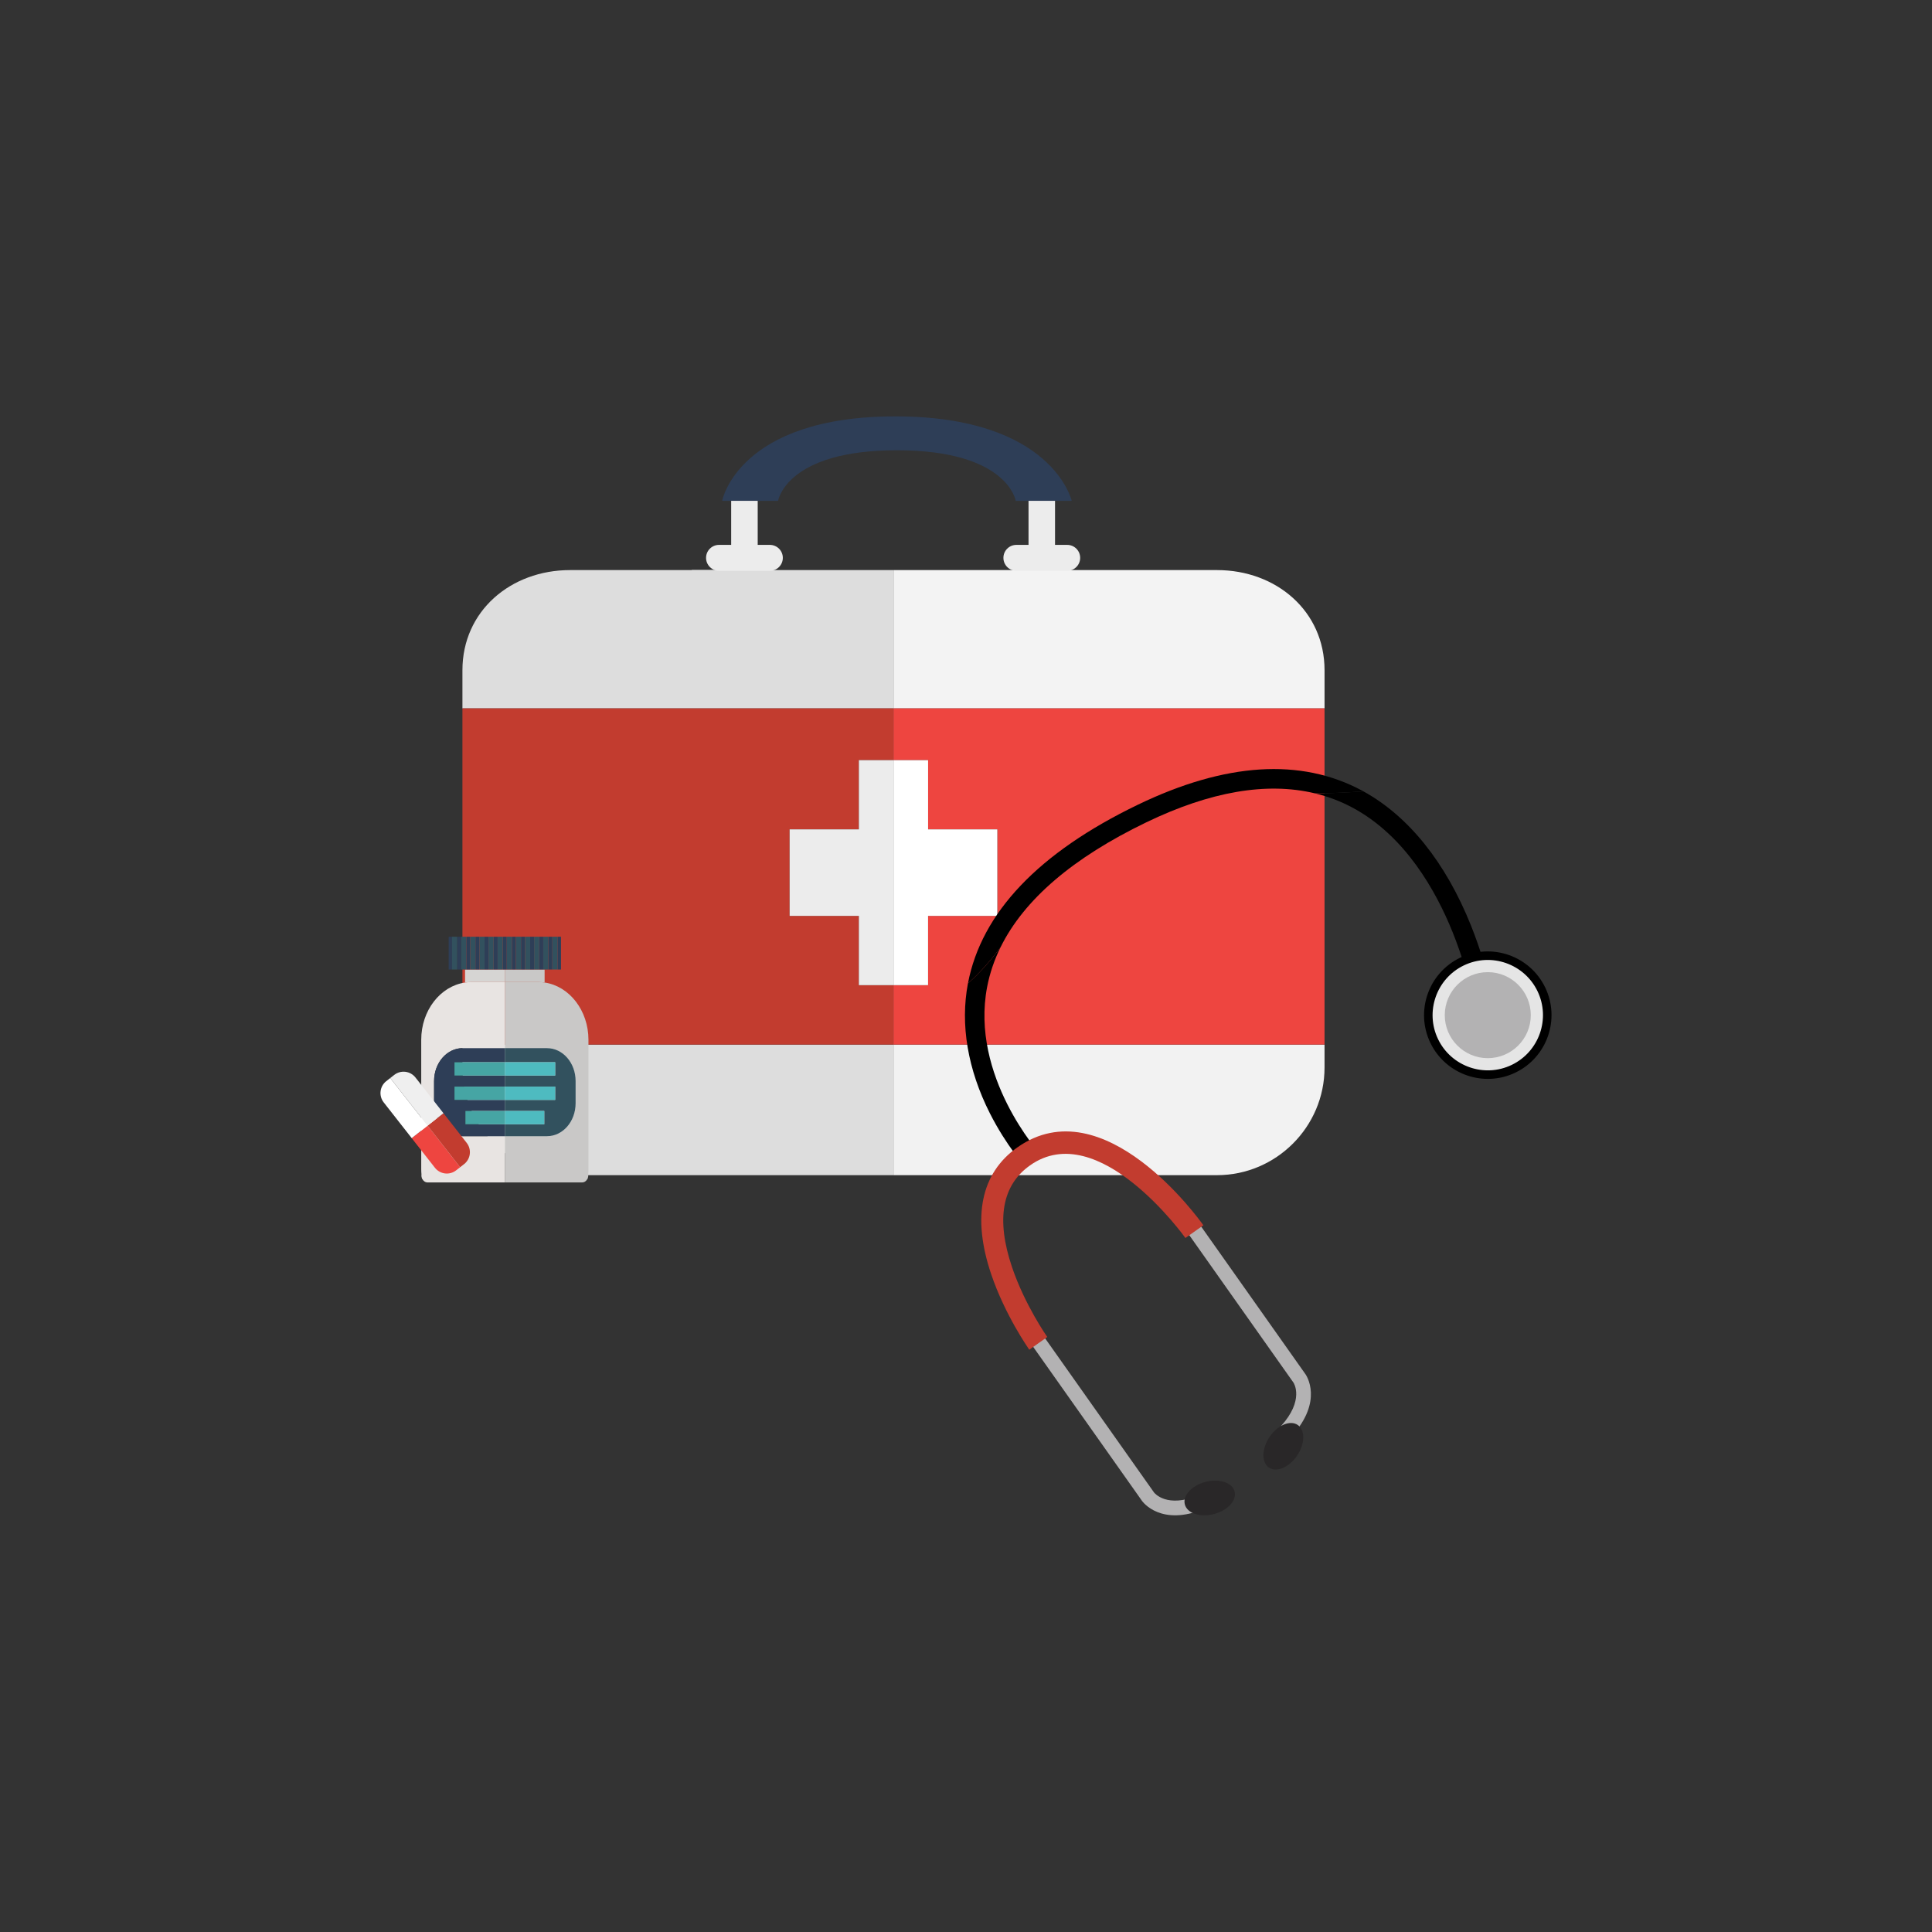 <?xml version="1.0" encoding="utf-8"?>
<!-- Generator: Adobe Illustrator 16.0.0, SVG Export Plug-In . SVG Version: 6.00 Build 0)  -->
<!DOCTYPE svg PUBLIC "-//W3C//DTD SVG 1.1//EN" "http://www.w3.org/Graphics/SVG/1.1/DTD/svg11.dtd">
<svg version="1.1" id="Layer_1" xmlns="http://www.w3.org/2000/svg" xmlns:xlink="http://www.w3.org/1999/xlink" x="0px" y="0px"
	 width="350px" height="350px" viewBox="0 0 350 350" enable-background="new 0 0 350 350" xml:space="preserve">
<rect x="0" y="0" width="350" height="350" fill="#333333" stroke="none"/>
<g>
	<g>
		<g>
			<polygon fill="none" points="173.56,124.161 152.68,124.161 152.68,145.034 131.797,145.034 131.797,171.131 152.677,171.131 
				152.677,192.019 173.55,192.019 173.55,171.131 194.435,171.131 194.44,171.131 194.44,145.034 173.56,145.034 			"/>
		</g>
		<g>
			<path fill="#DDDDDD" d="M83.774,189.234v4.169c0,10.72,8.759,19.488,19.499,19.488h58.59v-23.657H83.774z"/>
			<path fill="#F2F2F2" d="M161.863,212.892h58.609c10.719,0,19.48-8.769,19.48-19.488v-4.169h-78.09V212.892z"/>
			<path fill="#DDDDDD" d="M161.863,103.277h-26.09v-0.043h-10.451v0.043h-22.05c-10.74,0-19.499,7.418-19.499,18.138v6.915h78.089
				V103.277z"/>
			<path fill="#F3F3F3" d="M220.473,103.277h-22.06h-10.441h-26.108v25.053h78.09v-6.915
				C239.953,110.695,231.191,103.277,220.473,103.277z"/>
			<polygon fill="#C23C2F" points="161.863,178.471 155.591,178.471 155.591,165.923 143.049,165.923 143.049,150.247 
				155.592,150.247 155.592,137.708 161.863,137.708 161.863,128.33 83.774,128.33 83.774,189.234 161.863,189.234 			"/>
			<polygon fill="#EE4540" points="161.863,137.708 168.134,137.708 168.134,150.247 180.678,150.247 180.678,165.923 
				180.676,165.923 168.129,165.923 168.129,178.471 161.863,178.471 161.863,189.234 239.953,189.234 239.953,128.33 
				161.863,128.33 			"/>
			<polygon fill="#ECECEC" points="155.592,150.247 143.049,150.247 143.049,165.923 155.591,165.923 155.591,178.471 
				161.863,178.471 161.863,137.708 155.592,137.708 			"/>
			<polygon fill="#FFFFFF" points="168.129,178.471 168.129,165.923 180.676,165.923 180.678,165.923 180.678,150.247 
				168.134,150.247 168.134,137.708 161.863,137.708 161.863,178.471 			"/>
		</g>
	</g>
	<g>
		<g>
			<g>
				<g>
					<g>
						<g>
							<path fill="#ECECEC" d="M141.816,101.057c0,1.299-1.051,2.349-2.347,2.349h-9.212c-1.294,0-2.348-1.05-2.348-2.349l0,0
								c0-1.294,1.054-2.346,2.348-2.346h9.212C140.765,98.711,141.816,99.763,141.816,101.057L141.816,101.057z"/>
							<path fill="#ECECEC" d="M195.683,101.057c0,1.299-1.054,2.349-2.345,2.349h-9.214c-1.298,0-2.346-1.05-2.346-2.349l0,0
								c0-1.294,1.048-2.346,2.346-2.346h9.214C194.629,98.711,195.683,99.763,195.683,101.057L195.683,101.057z"/>
						</g>
						<rect x="132.459" y="89.732" fill="#ECECEC" width="4.806" height="10.494"/>
						<rect x="186.328" y="89.732" fill="#ECECEC" width="4.801" height="10.494"/>
						<path fill="#2E3E57" d="M130.823,90.728c0,0,2.898-15.296,31.378-15.296c28.475,0,31.948,15.296,31.948,15.296h-10.143
							c0,0-1.424-9.159-21.52-9.159c-20.098,0-21.522,9.159-21.522,9.159H130.823z"/>
					</g>
				</g>
			</g>
		</g>
		<g>
			<path fill="none" d="M179.274,76.987c0.052,0.018,0.102,0.035,0.152,0.053l-0.152-0.084V76.987z"/>
		</g>
	</g>
	<g>
		<path d="M246.72,143.21c-11.075-5.941-24.733-5.073-40.597,2.578c-17.971,8.669-28.322,19.552-30.769,32.348
			c-0.001,0.007-0.003,0.015-0.004,0.022c1.182-1.034,3.464-3.223,5.932-6.604c4.253-8.598,13.089-16.17,26.378-22.581
			c11.589-5.591,21.821-7.345,30.529-5.255c2.734,0.035,6.658-0.205,8.807-0.355C246.904,143.313,246.812,143.26,246.72,143.21z"/>
		<g>
			<path d="M179.335,201.701c3.021,5.963,6.436,9.707,6.58,9.864l2.604-2.393c-0.129-0.141-12.799-14.202-9.688-30.398
				c0.478-2.48,1.298-4.888,2.451-7.22c-2.468,3.381-4.75,5.569-5.932,6.604C173.931,185.609,175.309,193.75,179.335,201.701z"/>
			<polygon points="267.491,184.293 269.242,184.051 267.491,184.292 			"/>
		</g>
		<path d="M246.996,143.363c-2.148,0.15-6.072,0.391-8.807,0.355c2.399,0.575,4.682,1.441,6.846,2.601
			c9.53,5.107,15.116,15.09,18.124,22.565c3.311,8.226,4.319,15.324,4.332,15.407l1.751-0.241l1.752-0.241
			c-0.041-0.303-1.062-7.534-4.519-16.157C261.901,156.243,255.169,147.854,246.996,143.363z"/>
		<g>
			<circle fill="#E5E5E5" cx="269.525" cy="183.905" r="10.774"/>
			<path d="M274.542,194.306c-5.734,2.767-12.651,0.353-15.418-5.384c-2.767-5.734-0.352-12.651,5.383-15.418
				c5.735-2.767,12.652-0.352,15.419,5.384C282.693,184.623,280.276,191.54,274.542,194.306z M265.18,174.897
				c-4.967,2.396-7.058,8.387-4.663,13.353c2.396,4.968,8.387,7.059,13.353,4.662c4.968-2.396,7.06-8.385,4.663-13.353
				C276.137,174.594,270.146,172.501,265.18,174.897z"/>
		</g>
		<circle fill="#B3B2B3" cx="269.525" cy="183.905" r="7.791"/>
		<g>
			<path fill="#B3B2B3" d="M218.275,273.299c-7.935,3.321-11.25-1.206-11.388-1.399l-20.187-28.57l2.17-1.533l20.187,28.57
				c0.08,0.105,2.315,2.942,8.19,0.481L218.275,273.299z"/>
			<path fill="#B3B2B3" d="M234.017,260.15c5.78-6.369,2.62-11.007,2.483-11.2l-20.188-28.572l-2.17,1.534l20.188,28.57
				c0.072,0.11,2.001,3.164-2.281,7.882L234.017,260.15z"/>
			
				<ellipse transform="matrix(-0.251 -0.968 0.968 -0.251 11.437 551.702)" fill="#292728" cx="219.219" cy="271.425" rx="3.014" ry="4.658"/>
			
				<ellipse transform="matrix(-0.829 -0.559 0.559 -0.829 278.933 609.201)" fill="#292728" cx="232.649" cy="261.936" rx="3.014" ry="4.658"/>
			<path fill="#C23C2F" d="M186.467,244.507c-0.179-0.253-4.407-6.28-6.907-13.684c-3.497-10.359-1.857-18.3,4.743-22.963
				c15.647-11.057,32.972,13.079,33.701,14.111l-3.254,2.301c-0.155-0.22-15.741-21.925-28.148-13.157
				c-5.084,3.592-6.183,9.794-3.267,18.432c2.317,6.86,6.347,12.604,6.387,12.661L186.467,244.507z"/>
		</g>
	</g>
	<g>
		<path fill="#D6D5D3" d="M91.457,177.911v-2.273h-0.375h-0.93h-0.723h-0.93h-0.722h-0.931h-0.722h-0.93h-0.722h-0.224v2.357
			c0.38-0.055,0.766-0.084,1.159-0.084H91.457z"/>
		<path fill="#C9C8C7" d="M97.69,175.638h-0.93h-0.723h-0.931h-0.722h-0.929h-0.723h-0.93h-0.347v2.273h6.049
			c0.393,0,0.779,0.029,1.159,0.084v-2.357h-0.252H97.69z"/>
		<path fill="#C9C8C7" d="M106.604,188.373c0-5.325-3.463-9.723-7.94-10.378c-0.379-0.055-0.766-0.084-1.159-0.084h-6.049v2.199
			v9.771h7.638c2.863,0,5.182,2.667,5.182,5.957v4.037c0,3.29-2.319,5.957-5.182,5.957h-7.638v8.377h14
			c0.419,0,0.779-0.268,0.97-0.66h0.042c0.006-0.039,0.009-0.079,0.015-0.118c0.056-0.154,0.089-0.326,0.089-0.505
			c0-0.054-0.009-0.104-0.014-0.157c0.028-0.314,0.046-0.631,0.046-0.954V188.373z"/>
		<path fill="#E8E4E2" d="M85.408,177.911c-0.393,0-0.778,0.029-1.159,0.084c-4.478,0.655-7.94,5.053-7.94,10.378v23.442
			c0,0.322,0.018,0.639,0.046,0.951c-0.006,0.053-0.014,0.105-0.014,0.16c0,0.181,0.032,0.352,0.091,0.507
			c0.005,0.038,0.008,0.077,0.013,0.116h0.042c0.191,0.393,0.551,0.66,0.971,0.66h14v-8.377h-7.638
			c-2.863,0-5.182-2.667-5.182-5.957v-4.037c0-3.29,2.319-5.957,5.182-5.957h7.638v-9.771v-2.199H85.408z"/>
		<path fill="#2E3E57" d="M78.637,195.839v4.037c0,3.29,2.319,5.957,5.182,5.957h7.638v-2.163h-7.143v-2.409h7.143v-2.003h-9.121
			v-2.409h9.121v-2.004h-9.121v-2.409h9.121v-2.554h-7.638C80.956,189.882,78.637,192.549,78.637,195.839z"/>
		<path fill="#32515E" d="M100.577,192.436v2.409h-9.12v2.004h9.12v2.409h-9.12v2.003H98.6v2.409h-7.143v2.163h7.638
			c2.863,0,5.182-2.667,5.182-5.957v-4.037c0-3.29-2.319-5.957-5.182-5.957h-7.638v2.554H100.577z"/>
		<rect x="82.336" y="192.436" fill="#46A5A4" width="9.121" height="2.409"/>
		<rect x="91.457" y="192.436" fill="#4EBBC0" width="9.12" height="2.409"/>
		<rect x="82.336" y="196.849" fill="#46A5A4" width="9.121" height="2.409"/>
		<rect x="91.457" y="196.849" fill="#4EBBC0" width="9.12" height="2.409"/>
		<rect x="91.457" y="201.261" fill="#4EBBC0" width="7.143" height="2.409"/>
		<rect x="84.314" y="201.261" fill="#46A5A4" width="7.143" height="2.409"/>
		<rect x="94.385" y="169.698" fill="#2E3E57" width="0.722" height="5.938"/>
		<rect x="94.746" y="175.276" fill="#4EBBC0" width="0.001" height="0.722"/>
		<rect x="92.733" y="169.698" fill="#2E3E57" width="0.723" height="5.938"/>
		<rect x="93.094" y="175.276" fill="#4EBBC0" width="0.001" height="0.723"/>
		<rect x="82.82" y="169.698" fill="#2E3E57" width="0.722" height="5.939"/>
		<rect x="84.473" y="169.698" fill="#2E3E57" width="0.722" height="5.938"/>
		<rect x="84.833" y="175.276" fill="#4EBBC0" width="0.001" height="0.722"/>
		<polygon fill="#2E3E57" points="91.457,169.698 91.082,169.698 91.082,175.637 91.457,175.637 91.804,175.637 91.804,169.698 		
			"/>
		<rect x="91.457" y="175.637" fill="#4EBBC0" width="0.347" height="0.001"/>
		<rect x="91.269" y="175.45" fill="#4EBBC0" width="0.001" height="0.375"/>
		<rect x="89.429" y="169.698" fill="#2E3E57" width="0.723" height="5.938"/>
		<rect x="89.79" y="175.276" fill="#4EBBC0" width="0.001" height="0.723"/>
		<rect x="96.038" y="169.698" fill="#2E3E57" width="0.723" height="5.938"/>
		<rect x="96.398" y="175.276" fill="#4EBBC0" width="0.001" height="0.723"/>
		<rect x="86.125" y="169.698" fill="#2E3E57" width="0.722" height="5.938"/>
		<rect x="86.485" y="175.276" fill="#4EBBC0" width="0.001" height="0.722"/>
		<rect x="97.69" y="169.698" fill="#2E3E57" width="0.722" height="5.938"/>
		<rect x="98.051" y="175.276" fill="#4EBBC0" width="0.001" height="0.722"/>
		<rect x="99.342" y="169.698" fill="#2E3E57" width="0.722" height="5.939"/>
		<rect x="87.777" y="169.698" fill="#2E3E57" width="0.722" height="5.938"/>
		<rect x="88.138" y="175.276" fill="#4EBBC0" width="0.001" height="0.722"/>
		<rect x="100.994" y="169.698" fill="#2E3E57" width="0.636" height="5.939"/>
		<rect x="81.284" y="169.698" fill="#2E3E57" width="0.606" height="5.939"/>
		<rect x="81.89" y="169.698" fill="#32515E" width="0.93" height="5.939"/>
		<polygon fill="#32515E" points="84.473,175.637 84.473,169.698 83.542,169.698 83.542,175.638 84.249,175.638 84.249,175.637 		
			"/>
		<rect x="84.249" y="175.637" fill="#75CCD5" width="0.224" height="0.001"/>
		<rect x="85.195" y="169.698" fill="#32515E" width="0.93" height="5.938"/>
		<rect x="85.659" y="175.172" fill="#75CCD5" width="0.001" height="0.93"/>
		<rect x="86.847" y="169.698" fill="#32515E" width="0.931" height="5.938"/>
		<rect x="87.312" y="175.172" fill="#75CCD5" width="0.001" height="0.931"/>
		<rect x="88.499" y="169.698" fill="#32515E" width="0.93" height="5.938"/>
		<rect x="88.964" y="175.172" fill="#75CCD5" width="0.001" height="0.93"/>
		<rect x="90.152" y="169.698" fill="#32515E" width="0.93" height="5.938"/>
		<rect x="90.616" y="175.172" fill="#75CCD5" width="0.001" height="0.93"/>
		<rect x="91.804" y="169.698" fill="#32515E" width="0.93" height="5.938"/>
		<rect x="92.268" y="175.172" fill="#75CCD5" width="0.001" height="0.93"/>
		<rect x="93.456" y="169.698" fill="#32515E" width="0.929" height="5.938"/>
		<rect x="93.92" y="175.173" fill="#75CCD5" width="0.001" height="0.929"/>
		<rect x="95.107" y="169.698" fill="#32515E" width="0.931" height="5.938"/>
		<rect x="95.572" y="175.172" fill="#75CCD5" width="0.001" height="0.931"/>
		<rect x="96.76" y="169.698" fill="#32515E" width="0.93" height="5.938"/>
		<rect x="97.225" y="175.172" fill="#75CCD5" width="0.001" height="0.93"/>
		<polygon fill="#32515E" points="98.664,175.637 98.664,175.638 99.342,175.638 99.342,169.698 98.412,169.698 98.412,175.637 		
			"/>
		<rect x="98.538" y="175.511" fill="#75CCD5" width="0.001" height="0.252"/>
		<rect x="100.064" y="169.698" fill="#32515E" width="0.929" height="5.939"/>
	</g>
	<g>
		<path fill="#EE4540" d="M82.637,212.015l0.721-0.563l-5.897-7.524l-2.876,2.254l4.206,5.367
			C79.724,212.739,81.446,212.948,82.637,212.015z"/>
		<path fill="#C23C2F" d="M83.358,211.451l0.72-0.564c1.191-0.934,1.399-2.656,0.466-3.848l-4.206-5.367l-2.877,2.255
			L83.358,211.451z"/>
		<path fill="#EFEFEF" d="M80.338,201.672l-5.073-6.474c-0.933-1.191-2.655-1.4-3.847-0.467l-0.72,0.564l6.763,8.631L80.338,201.672
			z"/>
		<path fill="#FFFFFF" d="M70.698,195.296l-0.72,0.564c-1.191,0.933-1.4,2.655-0.467,3.847l5.074,6.474l2.876-2.254L70.698,195.296z
			"/>
	</g>
</g>
</svg>
